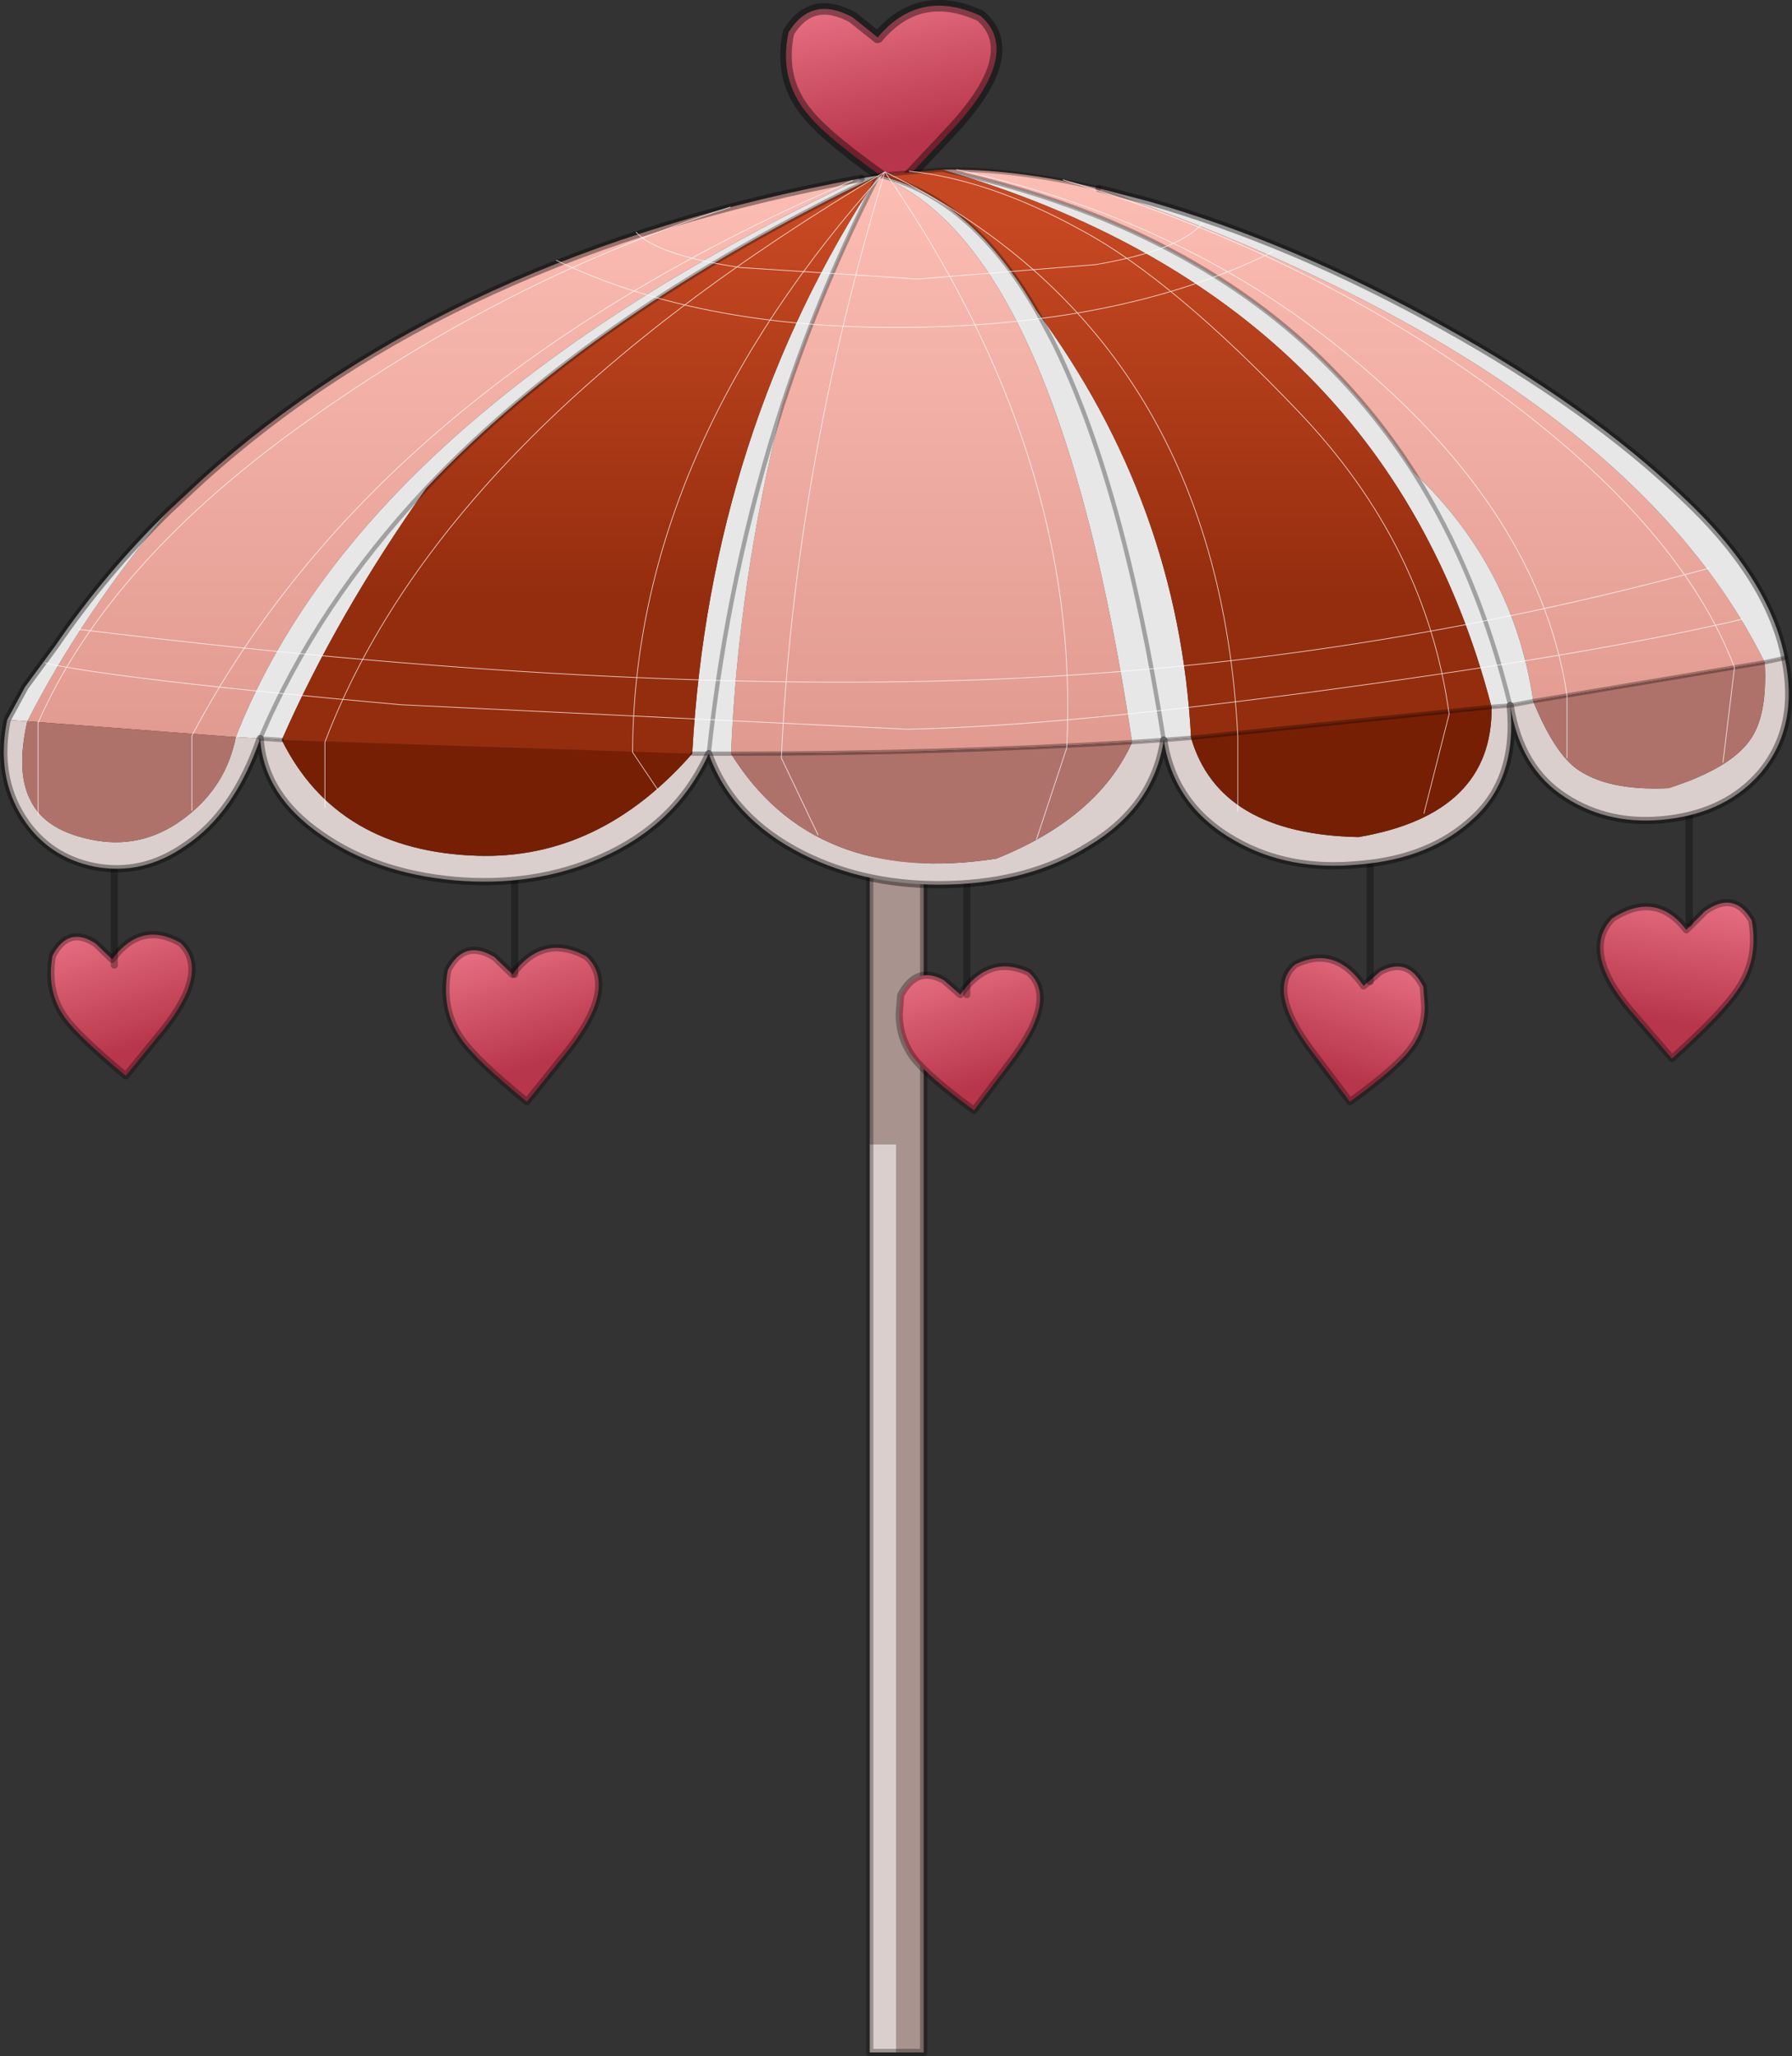 <?xml version="1.0" encoding="UTF-8" standalone="no"?>
<svg xmlns:xlink="http://www.w3.org/1999/xlink" height="142.95px" width="124.65px" xmlns="http://www.w3.org/2000/svg">
  <rect width="100%" height="100%" fill="#333333" stroke="none"/>
  <g transform="matrix(1.0, 0.0, 0.0, 1.0, 62.2, 141.35)">
    <use height="142.95" transform="matrix(1.0, 0.0, 0.0, 1.0, -62.2, -141.35)" width="124.65" xlink:href="#decoration66-shape0"/>
  </g>
  <defs>
    <g id="decoration66-shape0" transform="matrix(1.0, 0.0, 0.0, 1.0, 62.2, 141.35)">
      <path d="M-25.55 -64.75 Q-29.05 -67.6 -30.1 -69.1 -31.55 -71.15 -31.05 -73.9 -29.9 -76.1 -27.8 -74.8 L-26.55 -73.6 Q-24.45 -76.5 -21.4 -74.85 -19.2 -72.75 -22.7 -68.3 L-25.55 -64.75" fill="url(#decoration66-gradient0)" fill-rule="evenodd" stroke="none"/>
      <path d="M-25.55 -64.75 Q-29.05 -67.6 -30.1 -69.1 -31.55 -71.15 -31.05 -73.9 -29.9 -76.1 -27.8 -74.8 L-26.55 -73.6 Q-24.45 -76.5 -21.4 -74.85 -19.2 -72.75 -22.7 -68.3 L-25.55 -64.75 Z" fill="none" stroke="#000000" stroke-linecap="round" stroke-linejoin="round" stroke-opacity="0.302" stroke-width="0.5"/>
      <path d="M-26.4 -73.6 L-26.4 -83.7" fill="none" stroke="#000000" stroke-linecap="round" stroke-linejoin="round" stroke-opacity="0.302" stroke-width="0.5"/>
      <path d="M-53.45 -66.55 Q-56.65 -69.2 -57.65 -70.55 -59.0 -72.4 -58.55 -74.9 -57.45 -77.0 -55.55 -75.75 L-54.4 -74.65 Q-52.4 -77.35 -49.65 -75.8 -47.6 -73.85 -50.8 -69.8 L-53.45 -66.55" fill="url(#decoration66-gradient1)" fill-rule="evenodd" stroke="none"/>
      <path d="M-53.45 -66.55 Q-56.65 -69.2 -57.65 -70.55 -59.0 -72.4 -58.55 -74.9 -57.45 -77.0 -55.55 -75.75 L-54.4 -74.65 Q-52.4 -77.35 -49.65 -75.8 -47.6 -73.85 -50.8 -69.8 L-53.45 -66.55 Z" fill="none" stroke="#000000" stroke-linecap="round" stroke-linejoin="round" stroke-opacity="0.302" stroke-width="0.5"/>
      <path d="M-54.25 -74.25 L-54.25 -83.55" fill="none" stroke="#000000" stroke-linecap="round" stroke-linejoin="round" stroke-opacity="0.302" stroke-width="0.5"/>
      <path d="M-1.7 -61.8 L-1.7 -92.75 2.05 -92.75 2.05 1.35 0.15 1.35 0.15 -61.8 -1.7 -61.8" fill="#a8938f" fill-rule="evenodd" stroke="none"/>
      <path d="M0.15 1.35 L-1.7 1.35 -1.7 -61.8 0.15 -61.8 0.15 1.35" fill="#dbcfcd" fill-rule="evenodd" stroke="none"/>
      <path d="M-1.7 -61.8 L-1.7 -92.75 2.05 -92.75 2.05 1.35 0.15 1.35 -1.7 1.35 -1.7 -61.8 Z" fill="none" stroke="#000000" stroke-linecap="round" stroke-linejoin="round" stroke-opacity="0.302" stroke-width="0.5"/>
      <path d="M3.45 -73.2 L4.6 -72.2 Q6.6 -75.05 9.35 -73.75 10.15 -73.05 10.15 -71.95 10.15 -70.25 8.15 -67.6 L5.55 -64.15 Q2.35 -66.5 1.35 -67.8 0.35 -69.15 0.35 -70.85 L0.45 -72.15 Q1.55 -74.25 3.45 -73.2" fill="url(#decoration66-gradient2)" fill-rule="evenodd" stroke="none"/>
      <path d="M3.45 -73.2 L4.6 -72.2 Q6.6 -75.05 9.35 -73.75 10.15 -73.05 10.15 -71.95 10.15 -70.25 8.15 -67.6 L5.55 -64.15 Q2.35 -66.5 1.35 -67.8 0.35 -69.15 0.35 -70.85 L0.45 -72.15 Q1.55 -74.25 3.45 -73.2 Z" fill="none" stroke="#000000" stroke-linecap="round" stroke-linejoin="round" stroke-opacity="0.302" stroke-width="0.5"/>
      <path d="M5.05 -72.2 L5.05 -81.5" fill="none" stroke="#000000" stroke-linecap="round" stroke-linejoin="round" stroke-opacity="0.302" stroke-width="0.5"/>
      <path d="M33.8 -73.8 Q35.75 -74.85 36.8 -72.75 L36.9 -71.45 Q36.95 -69.75 35.9 -68.4 34.95 -67.1 31.7 -64.75 L29.1 -68.2 Q27.1 -70.85 27.1 -72.55 27.1 -73.65 27.9 -74.3 30.7 -75.65 32.65 -72.8 L33.8 -73.8" fill="url(#decoration66-gradient3)" fill-rule="evenodd" stroke="none"/>
      <path d="M33.8 -73.8 L32.65 -72.8 Q30.7 -75.65 27.9 -74.3 27.1 -73.65 27.1 -72.55 27.1 -70.85 29.1 -68.2 L31.7 -64.75 Q34.95 -67.1 35.9 -68.4 36.95 -69.75 36.9 -71.45 L36.8 -72.75 Q35.75 -74.85 33.8 -73.8 Z" fill="none" stroke="#000000" stroke-linecap="round" stroke-linejoin="round" stroke-opacity="0.302" stroke-width="0.5"/>
      <path d="M33.1 -73.1 L33.1 -82.4" fill="none" stroke="#000000" stroke-linecap="round" stroke-linejoin="round" stroke-opacity="0.302" stroke-width="0.5"/>
      <path d="M59.65 -77.35 Q60.15 -74.6 58.65 -72.5 57.6 -70.9 54.1 -67.75 L51.25 -71.05 Q47.75 -75.2 49.95 -77.5 53.0 -79.45 55.1 -76.7 L56.4 -78.0 Q58.45 -79.45 59.65 -77.35" fill="url(#decoration66-gradient4)" fill-rule="evenodd" stroke="none"/>
      <path d="M59.65 -77.35 Q58.45 -79.45 56.4 -78.0 L55.1 -76.7 Q53.0 -79.45 49.95 -77.5 47.75 -75.2 51.25 -71.05 L54.1 -67.75 Q57.6 -70.9 58.65 -72.5 60.15 -74.6 59.65 -77.35 Z" fill="none" stroke="#000000" stroke-linecap="round" stroke-linejoin="round" stroke-opacity="0.302" stroke-width="0.5"/>
      <path d="M55.3 -77.15 L55.3 -87.25" fill="none" stroke="#000000" stroke-linecap="round" stroke-linejoin="round" stroke-opacity="0.302" stroke-width="0.5"/>
      <path d="M4.15 -132.45 L0.25 -128.3 Q-4.6 -131.65 -6.0 -133.4 -8.05 -135.8 -7.35 -139.1 -5.75 -141.7 -2.9 -140.15 L-1.15 -138.75 Q1.75 -142.2 6.0 -140.25 8.95 -137.7 4.15 -132.45" fill="url(#decoration66-gradient5)" fill-rule="evenodd" stroke="none"/>
      <path d="M4.15 -132.45 L0.25 -128.3 Q-4.6 -131.65 -6.0 -133.4 -8.05 -135.8 -7.35 -139.1 -5.75 -141.7 -2.9 -140.15 L-1.15 -138.75 Q1.75 -142.2 6.0 -140.25 8.95 -137.7 4.15 -132.45 Z" fill="none" stroke="#000000" stroke-linecap="round" stroke-linejoin="round" stroke-opacity="0.4" stroke-width="0.8"/>
      <path d="M3.35 -129.55 Q8.2 -129.65 14.25 -128.25 50.55 -115.55 60.55 -95.3 L44.45 -92.6 Q43.1 -101.9 36.15 -108.5 25.75 -124.75 3.35 -129.55 M-50.45 -105.85 L-48.25 -107.9 Q-30.75 -123.75 -2.3 -128.95 -37.0 -112.5 -45.8 -90.1 L-60.3 -91.2 Q-56.55 -98.55 -50.45 -105.85 M-1.1 -129.15 Q11.35 -124.3 16.55 -89.75 3.15 -88.95 -11.35 -88.95 -10.85 -100.95 -7.75 -113.25 -5.05 -121.45 -1.1 -129.15" fill="url(#decoration66-gradient6)" fill-rule="evenodd" stroke="none"/>
      <path d="M14.25 -128.25 L17.7 -127.35 Q27.8 -124.45 38.2 -118.65 48.3 -113.05 54.8 -106.85 60.85 -101.2 61.95 -95.6 L60.55 -95.3 Q50.55 -115.55 14.25 -128.25 M-61.7 -91.3 L-60.45 -93.6 -58.35 -96.45 Q-54.9 -101.5 -50.45 -105.85 -56.55 -98.55 -60.3 -91.2 L-61.7 -91.3 M-2.3 -128.95 L-1.1 -129.15 Q5.3 -127.7 9.9 -119.75 L11.0 -117.7 Q15.9 -107.95 18.75 -89.9 15.9 -107.95 11.0 -117.7 L9.9 -119.75 Q19.8 -106.35 20.65 -90.05 L18.75 -89.9 16.55 -89.75 Q11.35 -124.3 -1.1 -129.15 -21.05 -119.6 -32.55 -107.4 -38.75 -98.65 -42.6 -89.9 L-44.1 -90.0 -45.8 -90.1 Q-37.0 -112.5 -2.3 -128.95 M3.35 -129.55 Q25.75 -124.75 36.15 -108.5 43.1 -101.9 44.45 -92.6 L42.85 -92.3 Q40.6 -101.5 36.15 -108.5 40.6 -101.5 42.85 -92.3 L41.55 -92.2 Q34.15 -120.55 3.35 -129.55 M-7.75 -113.25 Q-10.85 -100.95 -11.35 -88.95 L-12.9 -88.95 Q-11.55 -101.6 -7.75 -113.25 -11.55 -101.6 -12.9 -88.95 L-14.05 -88.95 Q-12.8 -111.4 -1.1 -129.15 -5.05 -121.45 -7.75 -113.25 M-44.1 -90.0 Q-40.15 -99.3 -32.55 -107.4 -40.15 -99.3 -44.1 -90.0" fill="#e7e7e7" fill-rule="evenodd" stroke="none"/>
      <path d="M61.95 -95.6 Q62.95 -90.85 60.3 -87.65 57.95 -84.9 53.85 -84.4 49.8 -83.9 46.7 -85.9 43.55 -87.9 42.85 -92.3 43.35 -87.25 40.3 -84.45 37.3 -81.65 32.4 -81.25 27.45 -80.75 23.7 -82.9 19.45 -85.3 18.75 -89.9 18.05 -85.25 13.55 -82.55 9.5 -80.0 3.8 -79.85 -1.85 -79.7 -6.35 -81.95 -11.3 -84.45 -12.9 -88.95 -15.15 -84.0 -20.4 -81.7 -25.05 -79.65 -30.65 -80.15 -36.05 -80.65 -39.85 -83.3 -43.85 -86.05 -44.1 -90.0 -45.9 -84.8 -49.3 -82.55 -52.3 -80.45 -55.65 -81.1 -58.85 -81.75 -60.6 -84.45 -62.5 -87.4 -61.7 -91.3 L-60.3 -91.2 Q-61.1 -87.7 -60.1 -85.75 -59.05 -83.5 -55.45 -82.9 -52.05 -82.35 -49.2 -84.6 -46.45 -86.75 -45.8 -90.1 L-44.1 -90.0 -42.6 -89.9 Q-38.75 -82.15 -28.95 -81.85 -20.5 -81.6 -14.05 -88.95 L-12.9 -88.95 -11.35 -88.95 Q-5.6 -79.7 7.1 -81.65 14.2 -84.5 16.55 -89.75 L18.75 -89.9 20.65 -90.05 Q22.6 -83.35 32.3 -83.15 41.65 -84.75 41.55 -92.2 L42.85 -92.3 44.45 -92.6 Q45.85 -89.15 47.4 -87.95 49.55 -86.35 53.85 -86.55 58.25 -87.95 59.6 -90.0 60.75 -91.7 60.55 -95.3 L61.95 -95.6" fill="#dbcfcd" fill-rule="evenodd" stroke="none"/>
      <path d="M44.45 -92.6 L60.55 -95.3 Q60.75 -91.7 59.6 -90.0 58.25 -87.95 53.85 -86.55 49.55 -86.35 47.4 -87.95 45.85 -89.15 44.45 -92.6 M16.55 -89.75 Q14.2 -84.5 7.1 -81.65 -5.6 -79.7 -11.35 -88.95 3.15 -88.95 16.55 -89.75 M-45.8 -90.1 Q-46.45 -86.75 -49.2 -84.6 -52.05 -82.35 -55.45 -82.9 -59.05 -83.5 -60.1 -85.75 -61.1 -87.7 -60.3 -91.2 L-45.8 -90.1" fill="#af726a" fill-rule="evenodd" stroke="none"/>
      <path d="M41.55 -92.2 Q41.65 -84.75 32.3 -83.15 22.6 -83.35 20.65 -90.05 L41.55 -92.2 M-42.6 -89.9 L-14.05 -88.95 Q-20.5 -81.6 -28.95 -81.85 -38.75 -82.15 -42.6 -89.9" fill="#771f05" fill-rule="evenodd" stroke="none"/>
      <path d="M-1.1 -129.15 L-0.9 -129.2 3.35 -129.55 Q34.15 -120.55 41.55 -92.2 L20.65 -90.05 Q19.8 -106.35 9.9 -119.75 5.3 -127.7 -1.1 -129.15 -12.8 -111.4 -14.05 -88.95 L-42.6 -89.9 Q-38.75 -98.65 -32.55 -107.4 -21.05 -119.6 -1.1 -129.15" fill="url(#decoration66-gradient7)" fill-rule="evenodd" stroke="none"/>
      <path d="M3.35 -129.55 Q8.2 -129.65 14.25 -128.25 M-2.3 -128.95 L-1.1 -129.15 -0.9 -129.2 3.35 -129.55 Q25.75 -124.75 36.15 -108.5 M44.45 -92.6 L60.55 -95.3 M18.75 -89.9 Q15.9 -107.95 11.0 -117.7 L9.9 -119.75 Q5.3 -127.7 -1.1 -129.15 -21.05 -119.6 -32.55 -107.4 -40.15 -99.3 -44.1 -90.0 L-42.6 -89.9 M16.55 -89.75 L18.75 -89.9 20.65 -90.05 41.55 -92.2 M44.45 -92.6 L42.85 -92.3 Q40.6 -101.5 36.15 -108.5 M42.85 -92.3 L41.55 -92.2 M61.95 -95.6 L60.55 -95.3 M16.55 -89.75 Q3.15 -88.95 -11.35 -88.95 M-7.75 -113.25 Q-11.55 -101.6 -12.9 -88.95 L-11.35 -88.95 M-1.1 -129.15 Q-5.05 -121.45 -7.75 -113.25 M-14.05 -88.95 L-12.9 -88.95" fill="none" stroke="#000000" stroke-linecap="round" stroke-linejoin="round" stroke-opacity="0.302" stroke-width="0.3"/>
      <path d="M14.25 -128.25 L17.7 -127.35 Q27.8 -124.45 38.2 -118.65 48.3 -113.05 54.8 -106.85 60.85 -101.2 61.95 -95.6 62.95 -90.85 60.3 -87.65 57.95 -84.9 53.85 -84.4 49.8 -83.9 46.7 -85.9 43.55 -87.9 42.85 -92.3 43.35 -87.25 40.3 -84.45 37.3 -81.65 32.4 -81.25 27.45 -80.75 23.7 -82.9 19.45 -85.3 18.75 -89.9 18.05 -85.25 13.55 -82.55 9.5 -80.0 3.8 -79.85 -1.85 -79.7 -6.35 -81.95 -11.3 -84.45 -12.9 -88.95 -15.15 -84.0 -20.4 -81.7 -25.05 -79.65 -30.65 -80.15 -36.05 -80.65 -39.85 -83.3 -43.85 -86.05 -44.1 -90.0 -45.9 -84.8 -49.3 -82.55 -52.3 -80.45 -55.65 -81.1 -58.85 -81.75 -60.6 -84.45 -62.5 -87.4 -61.7 -91.3 L-60.45 -93.6 -58.35 -96.45 Q-54.9 -101.5 -50.45 -105.85 L-48.25 -107.9 Q-30.75 -123.75 -2.3 -128.95" fill="none" stroke="#000000" stroke-linecap="round" stroke-linejoin="round" stroke-opacity="0.388" stroke-width="0.5"/>
      <path d="M1.05 -129.45 Q6.7 -128.85 13.1 -125.3 19.4 -121.9 28.2 -112.65 37.0 -103.4 38.6 -91.7 L36.85 -84.8 M4.35 -129.55 Q21.2 -125.9 33.25 -115.25 45.0 -104.95 46.8 -93.0 L46.8 -88.65 M11.75 -128.85 Q27.85 -124.05 40.6 -115.05 54.5 -105.25 58.45 -94.95 L57.65 -88.35 M9.9 -83.0 L12.0 -89.35 Q13.05 -109.55 -0.65 -129.4 -6.95 -108.6 -7.85 -88.65 L-5.3 -83.3 M-39.6 -85.2 L-39.6 -89.75 Q-31.45 -111.2 -0.65 -129.4 22.5 -118.05 23.9 -90.15 L23.9 -84.95 M-11.4 -126.95 Q-26.7 -122.1 -40.65 -112.2 -54.6 -102.35 -59.55 -91.1 L-59.55 -84.7 M-0.65 -129.4 Q-18.1 -110.05 -18.2 -89.05 L-16.45 -86.45 M-2.9 -128.8 Q-35.9 -114.65 -48.85 -90.2 L-48.85 -85.0" fill="none" stroke="#ffffff" stroke-linecap="round" stroke-linejoin="round" stroke-opacity="0.788" stroke-width="0.05"/>
      <path d="M21.4 -125.8 Q19.85 -123.95 14.0 -122.95 L1.65 -121.95 -10.7 -122.75 Q-16.45 -123.6 -17.95 -125.2 M-23.5 -123.25 Q-13.2 -118.3 1.85 -118.6 16.35 -118.9 26.35 -123.85 M-59.05 -95.25 Q-53.85 -94.1 -34.3 -92.35 L0.9 -90.65 Q11.65 -90.85 31.0 -93.5 49.0 -95.95 59.0 -98.3 M-56.75 -97.6 Q-19.4 -93.0 7.55 -94.15 32.5 -95.25 56.7 -101.85" fill="none" stroke="#ffffff" stroke-linecap="round" stroke-linejoin="round" stroke-opacity="0.788" stroke-width="0.05"/>
    </g>
    <linearGradient gradientTransform="matrix(0.002, 0.006, -0.006, 0.002, -26.8, -72.25)" gradientUnits="userSpaceOnUse" id="decoration66-gradient0" spreadMethod="pad" x1="-819.2" x2="819.2">
      <stop offset="0.0" stop-color="#ee788b"/>
      <stop offset="1.0" stop-color="#b8364b"/>
    </linearGradient>
    <linearGradient gradientTransform="matrix(0.002, 0.006, -0.006, 0.002, -54.6, -73.4)" gradientUnits="userSpaceOnUse" id="decoration66-gradient1" spreadMethod="pad" x1="-819.2" x2="819.2">
      <stop offset="0.0" stop-color="#ee788b"/>
      <stop offset="1.0" stop-color="#b8364b"/>
    </linearGradient>
    <linearGradient gradientTransform="matrix(0.002, 0.006, -0.006, 0.002, 4.4, -70.9)" gradientUnits="userSpaceOnUse" id="decoration66-gradient2" spreadMethod="pad" x1="-819.2" x2="819.2">
      <stop offset="0.0" stop-color="#ee788b"/>
      <stop offset="1.0" stop-color="#b8364b"/>
    </linearGradient>
    <linearGradient gradientTransform="matrix(-0.002, 0.006, 0.006, 0.002, 32.85, -71.5)" gradientUnits="userSpaceOnUse" id="decoration66-gradient3" spreadMethod="pad" x1="-819.2" x2="819.2">
      <stop offset="0.0" stop-color="#ee788b"/>
      <stop offset="1.0" stop-color="#b8364b"/>
    </linearGradient>
    <linearGradient gradientTransform="matrix(-0.002, 0.006, 0.006, 0.001, 55.4, -75.35)" gradientUnits="userSpaceOnUse" id="decoration66-gradient4" spreadMethod="pad" x1="-819.2" x2="819.2">
      <stop offset="0.0" stop-color="#ee788b"/>
      <stop offset="1.0" stop-color="#b8364b"/>
    </linearGradient>
    <linearGradient gradientTransform="matrix(0.002, 0.007, -0.009, 0.002, -1.5, -137.15)" gradientUnits="userSpaceOnUse" id="decoration66-gradient5" spreadMethod="pad" x1="-819.2" x2="819.2">
      <stop offset="0.0" stop-color="#ee788b"/>
      <stop offset="1.0" stop-color="#b8364b"/>
    </linearGradient>
    <linearGradient gradientTransform="matrix(0.0, 0.03, -0.027, 0.0, 0.15, -109.3)" gradientUnits="userSpaceOnUse" id="decoration66-gradient6" spreadMethod="pad" x1="-819.2" x2="819.2">
      <stop offset="0.0" stop-color="#ffc1b8"/>
      <stop offset="1.0" stop-color="#de968c"/>
    </linearGradient>
    <linearGradient gradientTransform="matrix(0.0, 0.016, -0.027, 0.0, -22.6, -112.95)" gradientUnits="userSpaceOnUse" id="decoration66-gradient7" spreadMethod="pad" x1="-819.2" x2="819.2">
      <stop offset="0.0" stop-color="#c64822"/>
      <stop offset="1.0" stop-color="#942d0e"/>
    </linearGradient>
  </defs>
</svg>
